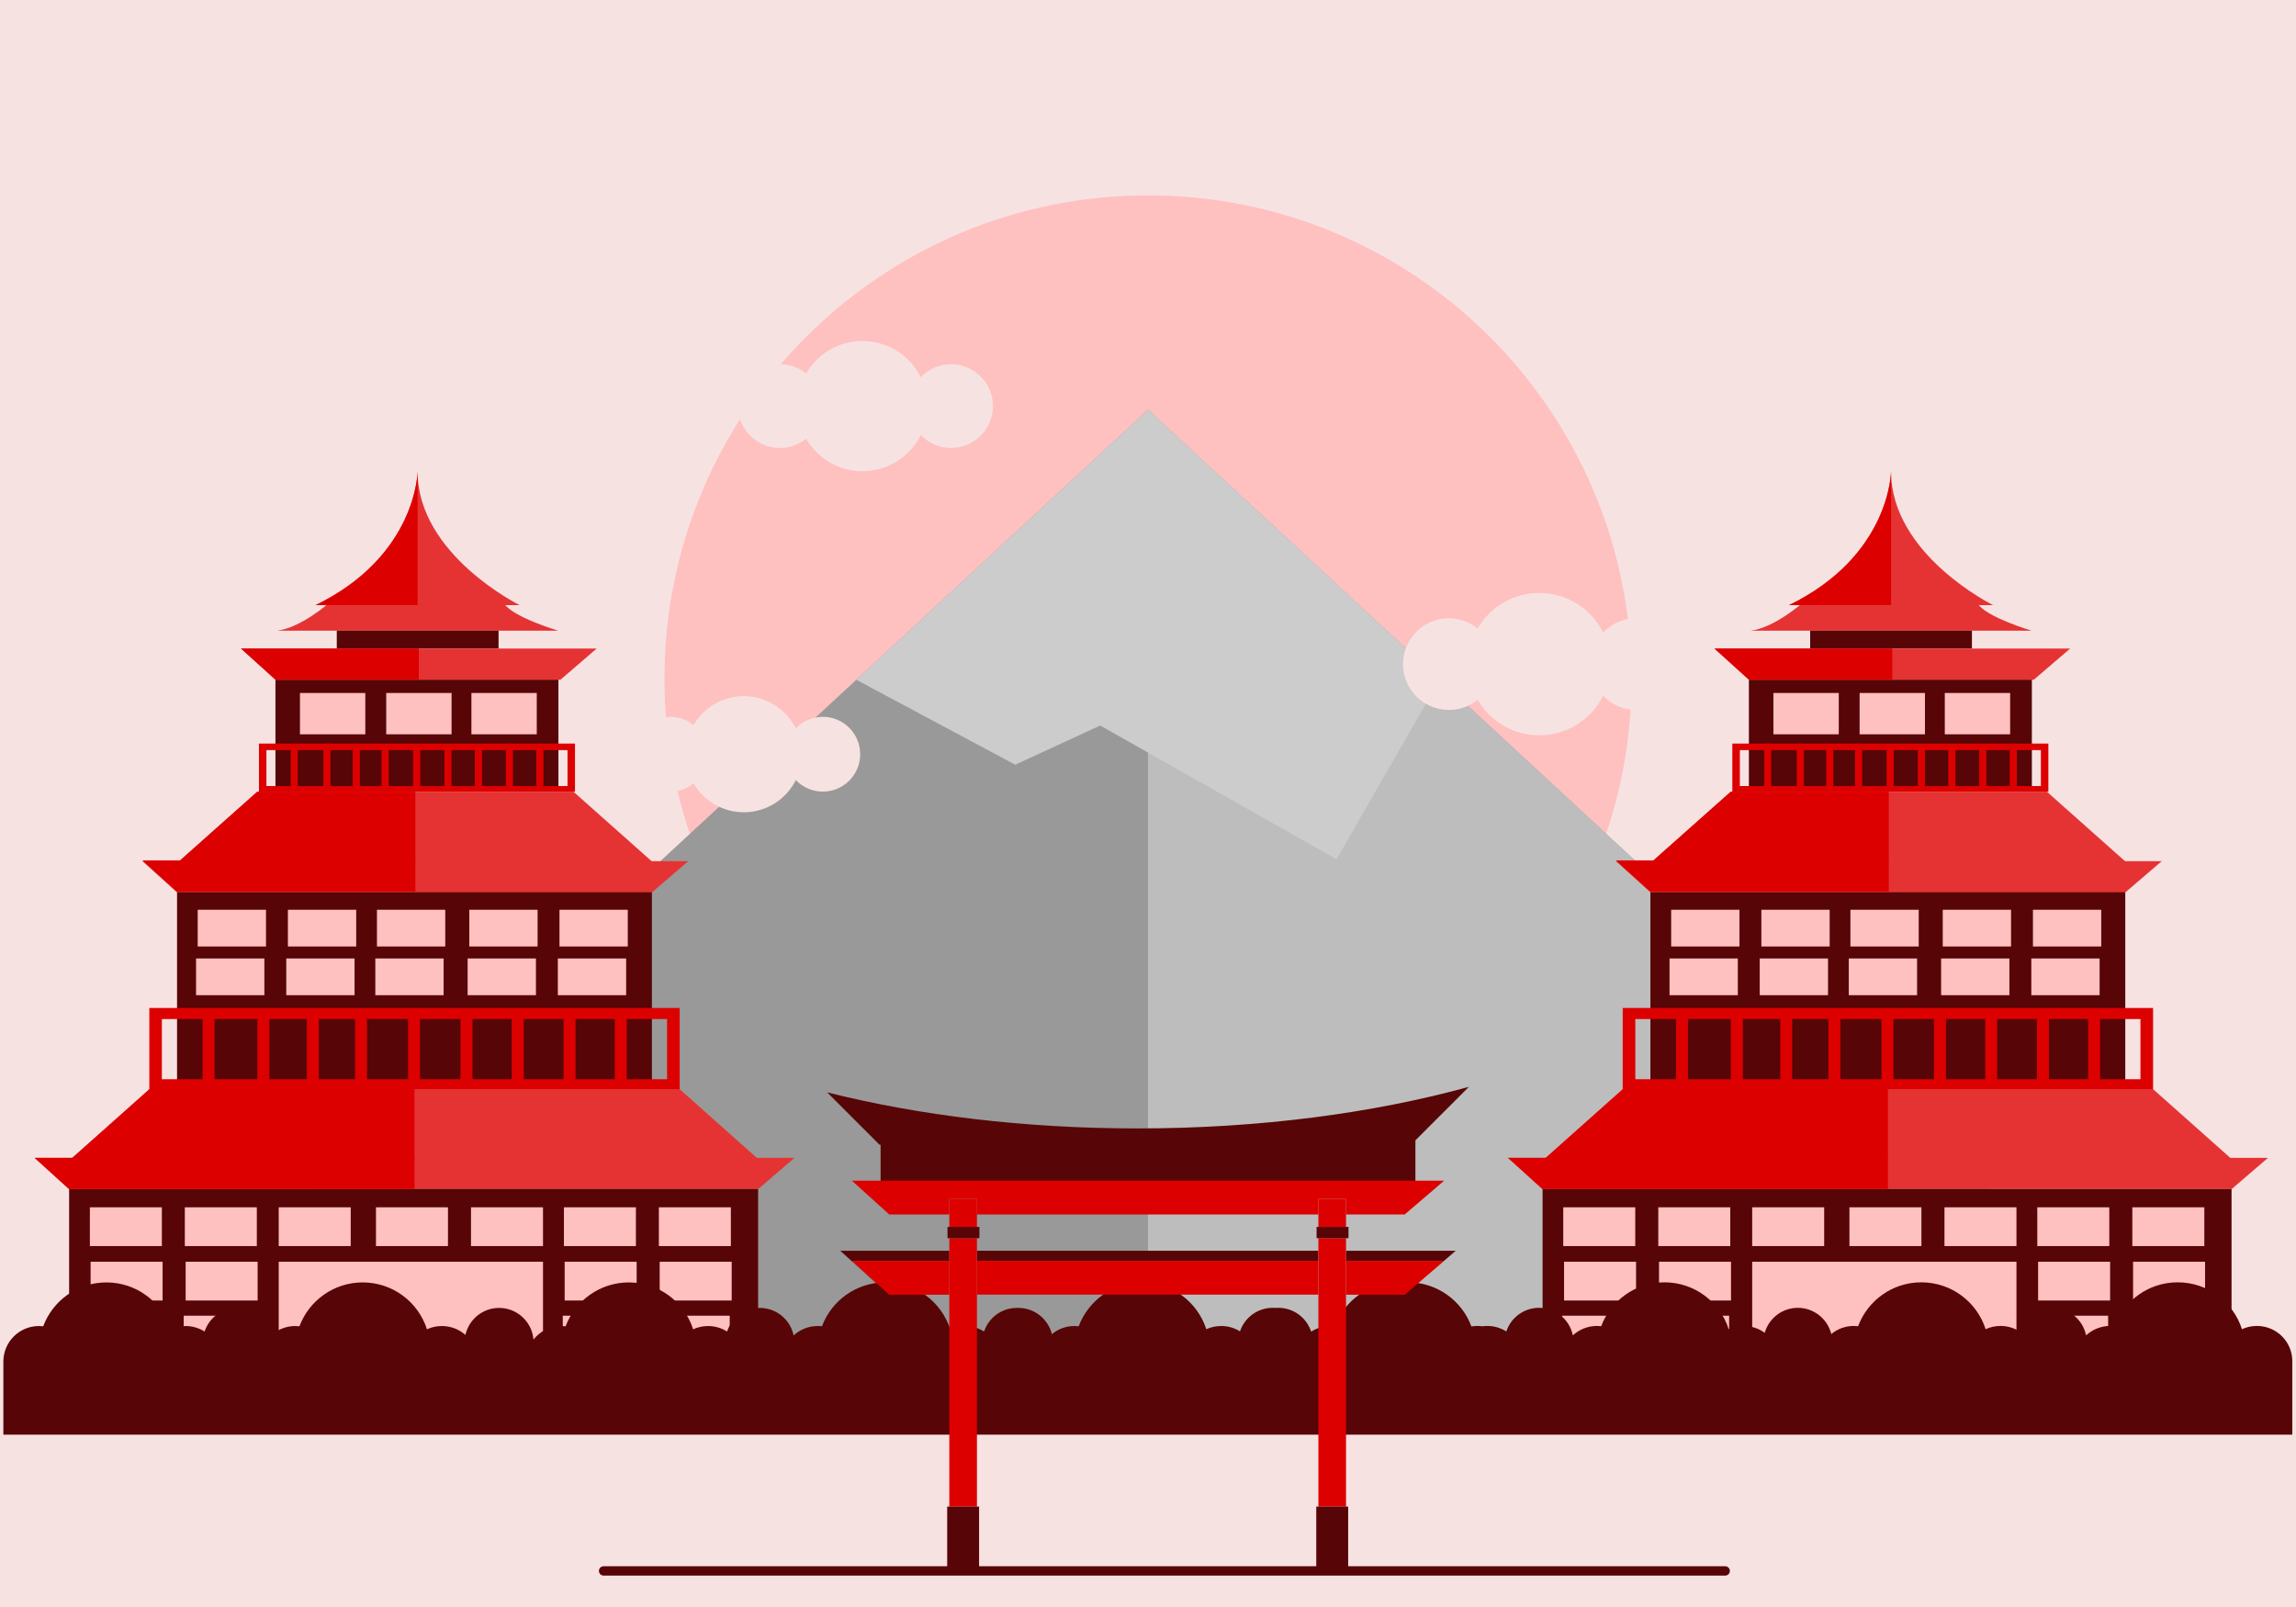 <?xml version="1.0" encoding="utf-8"?>
<!-- Generator: Adobe Illustrator 16.0.0, SVG Export Plug-In . SVG Version: 6.00 Build 0)  -->
<!DOCTYPE svg PUBLIC "-//W3C//DTD SVG 1.1//EN" "http://www.w3.org/Graphics/SVG/1.1/DTD/svg11.dtd">
<svg version="1.1" xmlns="http://www.w3.org/2000/svg" xmlns:xlink="http://www.w3.org/1999/xlink" x="0px" y="0px" width="2800px"
	 height="1960px" viewBox="0 0 2800 1960" enable-background="new 0 0 2800 1960" xml:space="preserve">
<g id="Guides_For_Artboard">
</g>
<g id="Layer_2">
	<g id="Airport">
	</g>
	<g>
		<g>
			<rect fill="#F7E2E2" width="2800" height="1960"/>
		</g>
		<g>
			<path fill="#FFC0C0" d="M1989.7,828c0,325.6-264,589.7-589.7,589.7c-325.7,0-589.7-264-589.7-589.7
				c0-325.7,264-589.7,589.7-589.7C1725.7,238.3,1989.7,502.3,1989.7,828z"/>
		</g>
		<g>
			<path fill="#F7E2E2" d="M1159.8,444.2c-14.5,0-27.6,6.1-36.9,15.8c-13-26.1-40-44.1-71.1-44.1c-29.4,0-55,15.9-68.7,39.6
				c-8.8-7.1-19.9-11.3-32.1-11.3c-28.2,0-51.1,22.9-51.1,51.1c0,28.2,22.9,51.1,51.1,51.1c12.1,0,23.3-4.2,32.1-11.3
				c13.7,23.7,39.4,39.6,68.7,39.6c31.2,0,58.1-17.9,71.1-44.1c9.3,9.7,22.4,15.8,36.9,15.8c28.2,0,51.1-22.9,51.1-51.1
				c0-12-4.1-23-11-31.7C1190.5,451.8,1176.1,444.2,1159.8,444.2z"/>
		</g>
		<g>
			<g>
				<polygon fill="#999999" points="2650,1656.8 150,1656.8 1400,499.9 				"/>
			</g>
			<g>
				<polygon fill="#BDBDBD" points="1400,499.9 2650,1656.8 1400,1656.8 				"/>
			</g>
			<g>
				<polygon fill="#CCCCCC" points="1755.7,829.1 1400,499.9 1044.3,829.1 1238.1,932.7 1341.7,884.9 1629.9,1048 				"/>
			</g>
		</g>
		<g>
			<path fill="#F7E2E2" d="M1003.4,874.3c-13,0-24.6,5.4-32.9,14.1c-11.6-23.3-35.7-39.3-63.4-39.3c-26.2,0-49.1,14.2-61.3,35.3
				c-7.8-6.3-17.8-10.1-28.6-10.1c-25.2,0-45.6,20.4-45.6,45.6c0,25.2,20.4,45.6,45.6,45.6c10.8,0,20.8-3.8,28.6-10.1
				c12.3,21.1,35.1,35.3,61.3,35.3c27.8,0,51.8-16,63.4-39.3c8.3,8.7,20,14.1,32.9,14.1c25.2,0,45.6-20.4,45.6-45.6
				C1049,894.7,1028.6,874.3,1003.4,874.3z"/>
		</g>
		<g>
			<g>
				<path fill="#E53333" d="M2198.2,735.4c0,0-34.9,30.7-63.4,33.8h342.7c0,0-56.8-16.9-66.3-33.8H2198.2z"/>
			</g>
			<g>
				<path fill="#E53333" d="M2181.6,738.1h249.1c0,0-124.6-61.4-124.6-163.3C2306.2,574.8,2305.6,677.8,2181.6,738.1z"/>
			</g>
			<g>
				<rect x="2207.5" y="769.2" fill="#570506" width="197.3" height="21.8"/>
			</g>
			<g>
				<polygon fill="#E53333" points="2480.3,829 2132.8,829 2090.8,791 2524.6,791 				"/>
			</g>
			<g>
				<rect x="2132.8" y="829" fill="#570506" width="345.1" height="133.1"/>
			</g>
			<g>
				<rect x="2162.7" y="845.2" fill="#FFC0C0" width="79.7" height="50.4"/>
			</g>
			<g>
				<rect x="2267.8" y="845.2" fill="#FFC0C0" width="79.7" height="50.4"/>
			</g>
			<g>
				<rect x="2371.7" y="845.2" fill="#FFC0C0" width="79.7" height="50.4"/>
			</g>
			<g>
				<path fill="#DD0000" d="M2112.6,906.9v58.7h385.4v-58.7H2112.6z M2199.9,914.9h27.2v43.8h-27.2V914.9z M2191.2,958.7H2160v-43.8
					h31.2V958.7z M2235.8,914.9h26.4v43.8h-26.4V914.9z M2270.9,914.9h29.8v43.8h-29.8V914.9z M2309.4,914.9h29.4v43.8h-29.4V914.9z
					 M2347.5,914.9h28.5v43.8h-28.5V914.9z M2384.7,914.9h29v43.8h-29V914.9z M2422.4,914.9h28.5v43.8h-28.5V914.9z M2121.8,914.9
					h29.6v43.8h-29.6V914.9z M2488.9,958.7h-29.3v-43.8h29.3V958.7z"/>
			</g>
			<g>
				<polygon fill="#E53333" points="2592.4,1051.2 2014.4,1051.2 2110.7,965.6 2496.2,965.6 				"/>
			</g>
			<g>
				<polygon fill="#DD0000" points="2303.4,965.6 2110.7,965.6 2014.4,1051.2 2303.4,1051.2 				"/>
			</g>
			<g>
				<rect x="2012.7" y="1081.6" fill="#570506" width="579.1" height="241.4"/>
			</g>
			<g>
				<polygon fill="#E53333" points="2592,1088.3 2012.6,1088.3 1970.6,1050.3 2636.3,1050.3 				"/>
			</g>
			<g>
				<polygon fill="#DD0000" points="2303.4,1049.4 1970.6,1049.4 2012.6,1087.4 2303.4,1087.4 				"/>
			</g>
			<g>
				<path fill="#DD0000" d="M1978.9,1229.4v102.8h646.8v-102.8H1978.9z M2125.4,1242.9h45.7v73.4h-45.7V1242.9z M2110.8,1316.3
					h-52.3v-73.4h52.3V1316.3z M2185.6,1242.9h44.2v73.4h-44.2V1242.9z M2244.4,1242.9h50.1v73.4h-50.1V1242.9z M2309.1,1242.9h49.4
					v73.4h-49.4V1242.9z M2373.1,1242.9h47.9v73.4h-47.9V1242.9z M2435.5,1242.9h48.6v73.4h-48.6V1242.9z M2498.7,1242.9h47.8v73.4
					h-47.8V1242.9z M1994.3,1242.9h49.6v73.4h-49.6V1242.9z M2610.3,1316.3h-49.2v-73.4h49.2V1316.3z"/>
			</g>
			<g>
				<rect x="2038" y="1109.6" fill="#FFC0C0" width="83.3" height="44.8"/>
			</g>
			<g>
				<rect x="2148" y="1109.6" fill="#FFC0C0" width="83.3" height="44.8"/>
			</g>
			<g>
				<rect x="2256.6" y="1109.6" fill="#FFC0C0" width="83.3" height="44.8"/>
			</g>
			<g>
				<rect x="2369.2" y="1109.6" fill="#FFC0C0" width="83.3" height="44.8"/>
			</g>
			<g>
				<rect x="2479.2" y="1109.6" fill="#FFC0C0" width="83.3" height="44.8"/>
			</g>
			<g>
				<rect x="2036" y="1169" fill="#FFC0C0" width="83.3" height="44.8"/>
			</g>
			<g>
				<rect x="2146" y="1169" fill="#FFC0C0" width="83.3" height="44.8"/>
			</g>
			<g>
				<rect x="2254.6" y="1169" fill="#FFC0C0" width="83.3" height="44.8"/>
			</g>
			<g>
				<rect x="2367.2" y="1169" fill="#FFC0C0" width="83.3" height="44.8"/>
			</g>
			<g>
				<rect x="2477.2" y="1169" fill="#FFC0C0" width="83.3" height="44.8"/>
			</g>
			<g>
				<polygon fill="#E53333" points="2722,1414.1 1882.9,1414.1 1979.1,1328.4 2625.7,1328.4 				"/>
			</g>
			<g>
				<polygon fill="#E53333" points="2721.6,1450.2 1881,1450.2 1839,1412.2 2765.8,1412.2 				"/>
			</g>
			<g>
				<rect x="1881.2" y="1450.2" fill="#570506" width="840.2" height="233.7"/>
			</g>
			<g>
				<rect x="1906.4" y="1472.5" fill="#FFC0C0" width="87.8" height="47.3"/>
			</g>
			<g>
				<rect x="2022.3" y="1472.5" fill="#FFC0C0" width="87.8" height="47.3"/>
			</g>
			<g>
				<rect x="2136.8" y="1472.5" fill="#FFC0C0" width="87.8" height="47.3"/>
			</g>
			<g>
				<rect x="2255.4" y="1472.5" fill="#FFC0C0" width="87.8" height="47.3"/>
			</g>
			<g>
				<rect x="2371.3" y="1472.5" fill="#FFC0C0" width="87.8" height="47.3"/>
			</g>
			<g>
				<rect x="2484.5" y="1472.5" fill="#FFC0C0" width="87.8" height="47.3"/>
			</g>
			<g>
				<rect x="2600.4" y="1472.5" fill="#FFC0C0" width="87.8" height="47.3"/>
			</g>
			<g>
				<rect x="1907.4" y="1538.9" fill="#FFC0C0" width="87.8" height="47.3"/>
			</g>
			<g>
				<rect x="2023.2" y="1538.9" fill="#FFC0C0" width="87.8" height="47.3"/>
			</g>
			<g>
				<rect x="2485.5" y="1538.9" fill="#FFC0C0" width="87.8" height="47.3"/>
			</g>
			<g>
				<rect x="2601.3" y="1538.9" fill="#FFC0C0" width="87.8" height="47.3"/>
			</g>
			<g>
				<rect x="2136.8" y="1538.9" fill="#FFC0C0" width="322.3" height="113.1"/>
			</g>
			<g>
				<rect x="1905" y="1604.7" fill="#FFC0C0" width="87.8" height="47.3"/>
			</g>
			<g>
				<rect x="2020.9" y="1604.7" fill="#FFC0C0" width="87.8" height="47.3"/>
			</g>
			<g>
				<rect x="2483.1" y="1604.7" fill="#FFC0C0" width="87.8" height="47.3"/>
			</g>
			<g>
				<rect x="2599" y="1604.7" fill="#FFC0C0" width="87.8" height="47.3"/>
			</g>
			<g>
				<path fill="#DD0000" d="M2306.2,574.8c0,0-0.6,103-124.5,163.3h124.5V574.8z"/>
			</g>
			<g>
				<polygon fill="#DD0000" points="2307.7,791 2090.8,791 2132.8,829 2307.7,829 				"/>
			</g>
			<g>
				<polygon fill="#DD0000" points="2302.4,1328.4 1979.1,1328.4 1882.9,1414.1 2302.4,1414.1 				"/>
			</g>
			<g>
				<polygon fill="#DD0000" points="2302.4,1412.2 1839,1412.2 1881,1450.2 2302.4,1450.2 				"/>
			</g>
		</g>
		<g>
			<g>
				<path fill="#E53333" d="M401.3,735.4c0,0-34.9,30.7-63.4,33.8h342.7c0,0-56.8-16.9-66.3-33.8H401.3z"/>
			</g>
			<g>
				<path fill="#E53333" d="M384.7,738.1h249.1c0,0-124.6-61.4-124.6-163.3C509.3,574.8,508.7,677.8,384.7,738.1z"/>
			</g>
			<g>
				<rect x="410.7" y="769.2" fill="#570506" width="197.3" height="21.8"/>
			</g>
			<g>
				<polygon fill="#E53333" points="683.5,829 335.9,829 293.9,791 727.7,791 				"/>
			</g>
			<g>
				<rect x="335.9" y="829" fill="#570506" width="345.1" height="133.1"/>
			</g>
			<g>
				<rect x="365.8" y="845.2" fill="#FFC0C0" width="79.7" height="50.4"/>
			</g>
			<g>
				<rect x="471" y="845.2" fill="#FFC0C0" width="79.7" height="50.4"/>
			</g>
			<g>
				<rect x="574.9" y="845.2" fill="#FFC0C0" width="79.7" height="50.4"/>
			</g>
			<g>
				<path fill="#DD0000" d="M315.8,906.9v58.7h385.4v-58.7H315.8z M403,914.9h27.2v43.8H403V914.9z M394.3,958.7h-31.2v-43.8h31.2
					V958.7z M438.9,914.9h26.4v43.8h-26.4V914.9z M474,914.9h29.8v43.8H474V914.9z M512.5,914.9H542v43.8h-29.4V914.9z M550.6,914.9
					h28.5v43.8h-28.5V914.9z M587.9,914.9h29v43.8h-29V914.9z M625.5,914.9H654v43.8h-28.5V914.9z M324.9,914.9h29.6v43.8h-29.6
					V914.9z M692.1,958.7h-29.3v-43.8h29.3V958.7z"/>
			</g>
			<g>
				<polygon fill="#E53333" points="795.6,1051.2 217.6,1051.2 313.8,965.6 699.3,965.6 				"/>
			</g>
			<g>
				<polygon fill="#DD0000" points="506.6,965.6 313.8,965.6 217.6,1051.2 506.6,1051.2 				"/>
			</g>
			<g>
				<rect x="215.9" y="1081.6" fill="#570506" width="579.1" height="241.4"/>
			</g>
			<g>
				<polygon fill="#E53333" points="795.2,1088.3 215.7,1088.3 173.7,1050.3 839.4,1050.3 				"/>
			</g>
			<g>
				<polygon fill="#DD0000" points="506.6,1049.4 173.7,1049.4 215.7,1087.4 506.6,1087.4 				"/>
			</g>
			<g>
				<path fill="#DD0000" d="M182.1,1229.4v102.8h646.8v-102.8H182.1z M328.5,1242.9h45.7v73.4h-45.7V1242.9z M313.9,1316.3h-52.3
					v-73.4h52.3V1316.3z M388.8,1242.9H433v73.4h-44.2V1242.9z M447.6,1242.9h50.1v73.4h-50.1V1242.9z M512.2,1242.9h49.4v73.4
					h-49.4V1242.9z M576.2,1242.9h47.9v73.4h-47.9V1242.9z M638.7,1242.9h48.6v73.4h-48.6V1242.9z M701.9,1242.9h47.8v73.4h-47.8
					V1242.9z M197.4,1242.9H247v73.4h-49.6V1242.9z M813.5,1316.3h-49.2v-73.4h49.2V1316.3z"/>
			</g>
			<g>
				<rect x="241.1" y="1109.6" fill="#FFC0C0" width="83.3" height="44.8"/>
			</g>
			<g>
				<rect x="351.1" y="1109.6" fill="#FFC0C0" width="83.3" height="44.8"/>
			</g>
			<g>
				<rect x="459.7" y="1109.6" fill="#FFC0C0" width="83.3" height="44.8"/>
			</g>
			<g>
				<rect x="572.3" y="1109.6" fill="#FFC0C0" width="83.3" height="44.8"/>
			</g>
			<g>
				<rect x="682.3" y="1109.6" fill="#FFC0C0" width="83.3" height="44.8"/>
			</g>
			<g>
				<rect x="239.1" y="1169" fill="#FFC0C0" width="83.3" height="44.8"/>
			</g>
			<g>
				<rect x="349.1" y="1169" fill="#FFC0C0" width="83.3" height="44.8"/>
			</g>
			<g>
				<rect x="457.7" y="1169" fill="#FFC0C0" width="83.3" height="44.8"/>
			</g>
			<g>
				<rect x="570.3" y="1169" fill="#FFC0C0" width="83.3" height="44.8"/>
			</g>
			<g>
				<rect x="680.3" y="1169" fill="#FFC0C0" width="83.3" height="44.8"/>
			</g>
			<g>
				<polygon fill="#E53333" points="925.1,1414.1 86,1414.1 182.3,1328.4 828.8,1328.4 				"/>
			</g>
			<g>
				<polygon fill="#E53333" points="924.7,1450.2 84.1,1450.2 42.2,1412.2 968.9,1412.2 				"/>
			</g>
			<g>
				<rect x="84.3" y="1450.2" fill="#570506" width="840.2" height="233.7"/>
			</g>
			<g>
				<rect x="109.6" y="1472.5" fill="#FFC0C0" width="87.8" height="47.3"/>
			</g>
			<g>
				<rect x="225.4" y="1472.5" fill="#FFC0C0" width="87.8" height="47.3"/>
			</g>
			<g>
				<rect x="339.9" y="1472.5" fill="#FFC0C0" width="87.8" height="47.3"/>
			</g>
			<g>
				<rect x="458.5" y="1472.5" fill="#FFC0C0" width="87.8" height="47.3"/>
			</g>
			<g>
				<rect x="574.4" y="1472.5" fill="#FFC0C0" width="87.8" height="47.3"/>
			</g>
			<g>
				<rect x="687.7" y="1472.5" fill="#FFC0C0" width="87.8" height="47.3"/>
			</g>
			<g>
				<rect x="803.5" y="1472.5" fill="#FFC0C0" width="87.8" height="47.3"/>
			</g>
			<g>
				<rect x="110.5" y="1538.9" fill="#FFC0C0" width="87.8" height="47.3"/>
			</g>
			<g>
				<rect x="226.4" y="1538.9" fill="#FFC0C0" width="87.8" height="47.3"/>
			</g>
			<g>
				<rect x="688.6" y="1538.9" fill="#FFC0C0" width="87.8" height="47.3"/>
			</g>
			<g>
				<rect x="804.5" y="1538.9" fill="#FFC0C0" width="87.8" height="47.3"/>
			</g>
			<g>
				<rect x="339.9" y="1538.9" fill="#FFC0C0" width="322.3" height="113.1"/>
			</g>
			<g>
				<rect x="108.2" y="1604.7" fill="#FFC0C0" width="87.8" height="47.3"/>
			</g>
			<g>
				<rect x="224" y="1604.7" fill="#FFC0C0" width="87.8" height="47.3"/>
			</g>
			<g>
				<rect x="686.3" y="1604.7" fill="#FFC0C0" width="87.8" height="47.3"/>
			</g>
			<g>
				<rect x="802.1" y="1604.7" fill="#FFC0C0" width="87.8" height="47.3"/>
			</g>
			<g>
				<path fill="#DD0000" d="M509.3,574.8c0,0-0.6,103-124.5,163.3h124.5V574.8z"/>
			</g>
			<g>
				<polygon fill="#DD0000" points="510.8,791 293.9,791 335.9,829 510.8,829 				"/>
			</g>
			<g>
				<polygon fill="#DD0000" points="505.5,1328.4 182.3,1328.4 86,1414.1 505.5,1414.1 				"/>
			</g>
			<g>
				<polygon fill="#DD0000" points="505.5,1412.2 42.2,1412.2 84.1,1450.2 505.5,1450.2 				"/>
			</g>
		</g>
		<g>
			<path fill="#570506" d="M2752.3,1617.2c-6.5,0-12.7,1.4-18.2,4c-10.6-33.2-41.7-57.2-78.4-57.2c-35.3,0-65.4,22.2-77.1,53.5
				c-1.7-0.2-3.4-0.3-5.2-0.3c-11.3,0-21.7,4.4-29.4,11.5c-3.9-19.2-20.9-33.6-41.2-33.6c-18.6,0-34.4,12.1-39.9,28.8
				c-6.7-4.2-14.6-6.7-23.2-6.7c-6.5,0-12.7,1.4-18.2,4c-10.6-33.2-41.7-57.2-78.4-57.2c-35.3,0-65.4,22.2-77.1,53.5
				c-1.7-0.2-3.4-0.3-5.2-0.3c-10.5,0-20.1,3.7-27.5,9.9c-4.5-18.3-21.1-32-40.8-32c-19.2,0-35.4,12.9-40.4,30.5
				c-7.2-5.3-16.1-8.4-25.7-8.4c-6.5,0-12.7,1.4-18.2,4c-10.6-33.2-41.7-57.2-78.4-57.2c-35.3,0-65.4,22.2-77.1,53.5
				c-1.7-0.2-3.4-0.3-5.2-0.3c-11.3,0-21.7,4.4-29.4,11.5c-3.9-19.2-20.9-33.6-41.2-33.6c-18.6,0-34.4,12.1-39.9,28.8
				c-6.7-4.2-14.6-6.7-23.2-6.7c-2.1,0-4.1,0.2-6.1,0.4c-2-0.3-4.1-0.4-6.1-0.4c-2.4,0-4.8,0.2-7.2,0.6
				c-11.6-31.4-41.8-53.8-77.2-53.8c-2.1,0-4.1,0.1-6.1,0.2c-2-0.1-4-0.2-6.1-0.2c-35.3,0-65.4,22.2-77.1,53.5
				c-1.7-0.2-3.4-0.3-5.2-0.3c-8.7,0-16.9,2.6-23.7,7c-5.5-16.9-21.3-29.1-40-29.1c-1.2,0-2.3,0.1-3.5,0.1c-1.1-0.1-2.3-0.1-3.4-0.1
				c-18.6,0-34.3,12-39.9,28.7c-6.3-3.9-13.6-6.3-21.5-6.5c-0.2,0-0.4,0-0.6,0c-0.3,0-0.5,0-0.8,0c0,0-0.1,0-0.1,0c0,0-0.1,0-0.1,0
				c-6.4,0-12.5,1.4-18,3.9c-10.6-33.1-41.7-57.1-78.3-57.1c0,0-0.1,0-0.1,0c0,0-0.1,0-0.1,0c-35.3,0-65.4,22.2-77.1,53.5
				c-1.6-0.2-3.3-0.3-5-0.3c0,0-0.1,0-0.1,0c0,0-0.1,0-0.1,0c-10.5,0-20,3.7-27.5,9.9c-4.5-18.3-21.1-32-40.8-32c-0.3,0-0.7,0-1,0
				c-0.3,0-0.6,0-1,0c-18.6,0-34.4,12.1-39.9,28.8c-6.7-4.2-14.6-6.7-23.1-6.7c-0.2,0-0.3,0-0.4,0c-0.2,0-0.4,0-0.6,0
				c-6.1,0-12,1.3-17.3,3.6c-10.7-33-41.7-56.8-78.2-56.8c-0.2,0-0.4,0-0.5,0c-0.2,0-0.3,0-0.5,0c-35.3,0-65.4,22.2-77,53.4
				c-1.4-0.1-2.8-0.2-4.2-0.2c-0.2,0-0.4,0-0.6,0c-0.2,0-0.3,0-0.5,0c-11.3,0-21.7,4.4-29.4,11.5c-3.9-19.2-20.9-33.6-41.2-33.6
				c-18.6,0-34.4,12.1-39.9,28.8c-6.7-4.2-14.6-6.7-23.2-6.7c-6.5,0-12.7,1.4-18.2,4c-10.6-33.2-41.7-57.2-78.4-57.2
				c-35.3,0-65.4,22.2-77.1,53.5c-1.7-0.2-3.4-0.3-5.2-0.3c-13.8,0-26.1,6.4-34,16.5c-1.8-21.6-19.9-38.6-41.9-38.6
				c-20.1,0-36.9,14.1-41.1,32.9c-7.6-6.7-17.7-10.8-28.7-10.8c-6.5,0-12.7,1.4-18.2,4c-10.6-33.2-41.7-57.2-78.4-57.2
				c-35.3,0-65.4,22.2-77.1,53.5c-1.7-0.2-3.4-0.3-5.2-0.3c-11.3,0-21.7,4.4-29.4,11.5c-3.9-19.2-20.9-33.6-41.2-33.6
				c-18.6,0-34.4,12.1-39.9,28.8c-6.7-4.2-14.6-6.7-23.1-6.7c-6.5,0-12.7,1.4-18.2,4c-10.6-33.2-41.7-57.2-78.4-57.2
				c-35.3,0-65.4,22.2-77.1,53.5c-1.7-0.2-3.4-0.3-5.2-0.3c-24,0-43.4,19.4-43.4,43.4v89.1h950.5h890.4h950.5v-89.1
				C2795.8,1636.6,2776.3,1617.2,2752.3,1617.2z"/>
		</g>
		<g>
			<g>
				<polygon fill="none" points="1605.6,1496.4 1607.8,1496.4 1607.8,1481.2 1191.4,1481.2 1191.4,1496.4 1194.4,1496.4 
					1194.4,1510.2 1191.4,1510.2 1191.4,1525.5 1607.8,1525.5 1607.8,1510.2 1605.6,1510.2 				"/>
			</g>
			<g>
				<polygon fill="#570506" points="1157.7,1537.8 1157.7,1525.5 1024.7,1525.5 1070.3,1566.8 1070.8,1566.8 1038.8,1537.8 				"/>
			</g>
			<g>
				<rect x="1191.4" y="1525.5" fill="#570506" width="416.3" height="12.3"/>
			</g>
			<g>
				<polygon fill="#570506" points="1641.5,1525.5 1641.5,1537.8 1761,1537.8 1775.3,1525.5 				"/>
			</g>
			<g>
				<path fill="#570506" d="M1726.1,1390l-1.1,1.1c-103.7,19.2-217.9,29.8-337.8,29.8c-110.6,0-216.2-9-313.3-25.5v49.6h652.2V1390z
					"/>
			</g>
			<g>
				<polygon fill="#DD0000" points="1191.4,1462 1191.4,1481.2 1607.8,1481.2 1607.8,1462 1641.5,1462 1641.5,1481.2 1713.1,1481.2 
					1761.2,1440 1726.1,1440 1073.9,1440 1038.8,1440 1084.4,1481.2 1157.7,1481.2 1157.7,1462 				"/>
			</g>
			<g>
				<polygon fill="#DD0000" points="1157.7,1537.8 1038.8,1537.8 1070.8,1566.8 1084.4,1579.1 1157.7,1579.1 				"/>
			</g>
			<g>
				<rect x="1191.4" y="1537.8" fill="#DD0000" width="416.3" height="41.2"/>
			</g>
			<g>
				<polygon fill="#DD0000" points="1641.5,1579.1 1713.1,1579.1 1761.2,1537.8 1761,1537.8 1641.5,1537.8 				"/>
			</g>
			<g>
				<polygon fill="#DD0000" points="1191.4,1481.2 1191.4,1462 1157.7,1462 1157.7,1481.2 1157.7,1496.4 1191.4,1496.4 				"/>
			</g>
			<g>
				<polygon fill="#DD0000" points="1191.4,1537.8 1191.4,1525.5 1191.4,1510.2 1157.7,1510.2 1157.7,1525.5 1157.7,1537.8 
					1157.7,1579.1 1157.7,1837.5 1191.4,1837.5 1191.4,1579.1 				"/>
			</g>
			<g>
				<polygon fill="#DD0000" points="1607.8,1462 1607.8,1481.2 1607.8,1496.4 1641.5,1496.4 1641.5,1481.2 1641.5,1462 				"/>
			</g>
			<g>
				<polygon fill="#DD0000" points="1641.5,1537.8 1641.5,1525.5 1641.5,1510.2 1607.8,1510.2 1607.8,1525.5 1607.8,1537.8 
					1607.8,1579.1 1607.8,1837.5 1641.5,1837.5 1641.5,1579.1 				"/>
			</g>
			<g>
				<path fill="#570506" d="M1725,1391.9l1.1-1.1l65.2-65.2c-116.8,32.1-255.4,50.7-404.1,50.7c-138,0-267.3-16-378.5-44l63.7,63.7
					c0.5,0.1,1,0.2,1.5,0.3c97.1,16.4,202.7,25.5,313.3,25.5C1507.1,1421.7,1621.3,1411.1,1725,1391.9z"/>
			</g>
			<g>
				<polygon fill="#570506" points="1605.2,1837.5 1605.2,1916.1 1644.1,1916.1 1644.1,1837.5 1641.5,1837.5 1607.8,1837.5 				"/>
			</g>
			<g>
				<polygon fill="#570506" points="1155.1,1837.5 1155.1,1916.1 1194,1916.1 1194,1837.5 1191.4,1837.5 1157.7,1837.5 				"/>
			</g>
			<g>
				<polygon fill="#570506" points="1605.6,1496.4 1605.6,1510.2 1607.8,1510.2 1641.5,1510.2 1644.5,1510.2 1644.5,1496.4 
					1641.5,1496.4 1607.8,1496.4 				"/>
			</g>
			<g>
				<polygon fill="#570506" points="1194.4,1510.2 1194.4,1496.4 1191.4,1496.4 1157.7,1496.4 1155.5,1496.4 1155.5,1510.2 
					1157.7,1510.2 1191.4,1510.2 				"/>
			</g>
		</g>
		<g>
			<path fill="#F7E2E2" d="M1995.4,754.1c-15.9,0-30.2,6.6-40.4,17.3c-14.2-28.6-43.7-48.2-77.8-48.2c-32.1,0-60.1,17.4-75.2,43.3
				c-9.6-7.7-21.8-12.4-35.1-12.4c-30.9,0-55.9,25-55.9,55.9c0,30.9,25,55.9,55.9,55.9c13.3,0,25.5-4.6,35.1-12.4
				c15,25.9,43.1,43.3,75.2,43.3c34.1,0,63.6-19.6,77.8-48.2c10.2,10.6,24.5,17.3,40.4,17.3c30.9,0,55.9-25,55.9-55.9
				C2051.3,779.1,2026.3,754.1,1995.4,754.1z"/>
		</g>
		<g>
			<line fill="#F7E2E2" x1="736.1" y1="1916.1" x2="2103.9" y2="1916.1"/>
			<path fill="#570506" d="M2103.9,1921.7H736.1c-3.1,0-5.7-2.5-5.7-5.7s2.5-5.7,5.7-5.7h1367.8c3.1,0,5.7,2.5,5.7,5.7
				S2107,1921.7,2103.9,1921.7z"/>
		</g>
	</g>
</g>
</svg>
